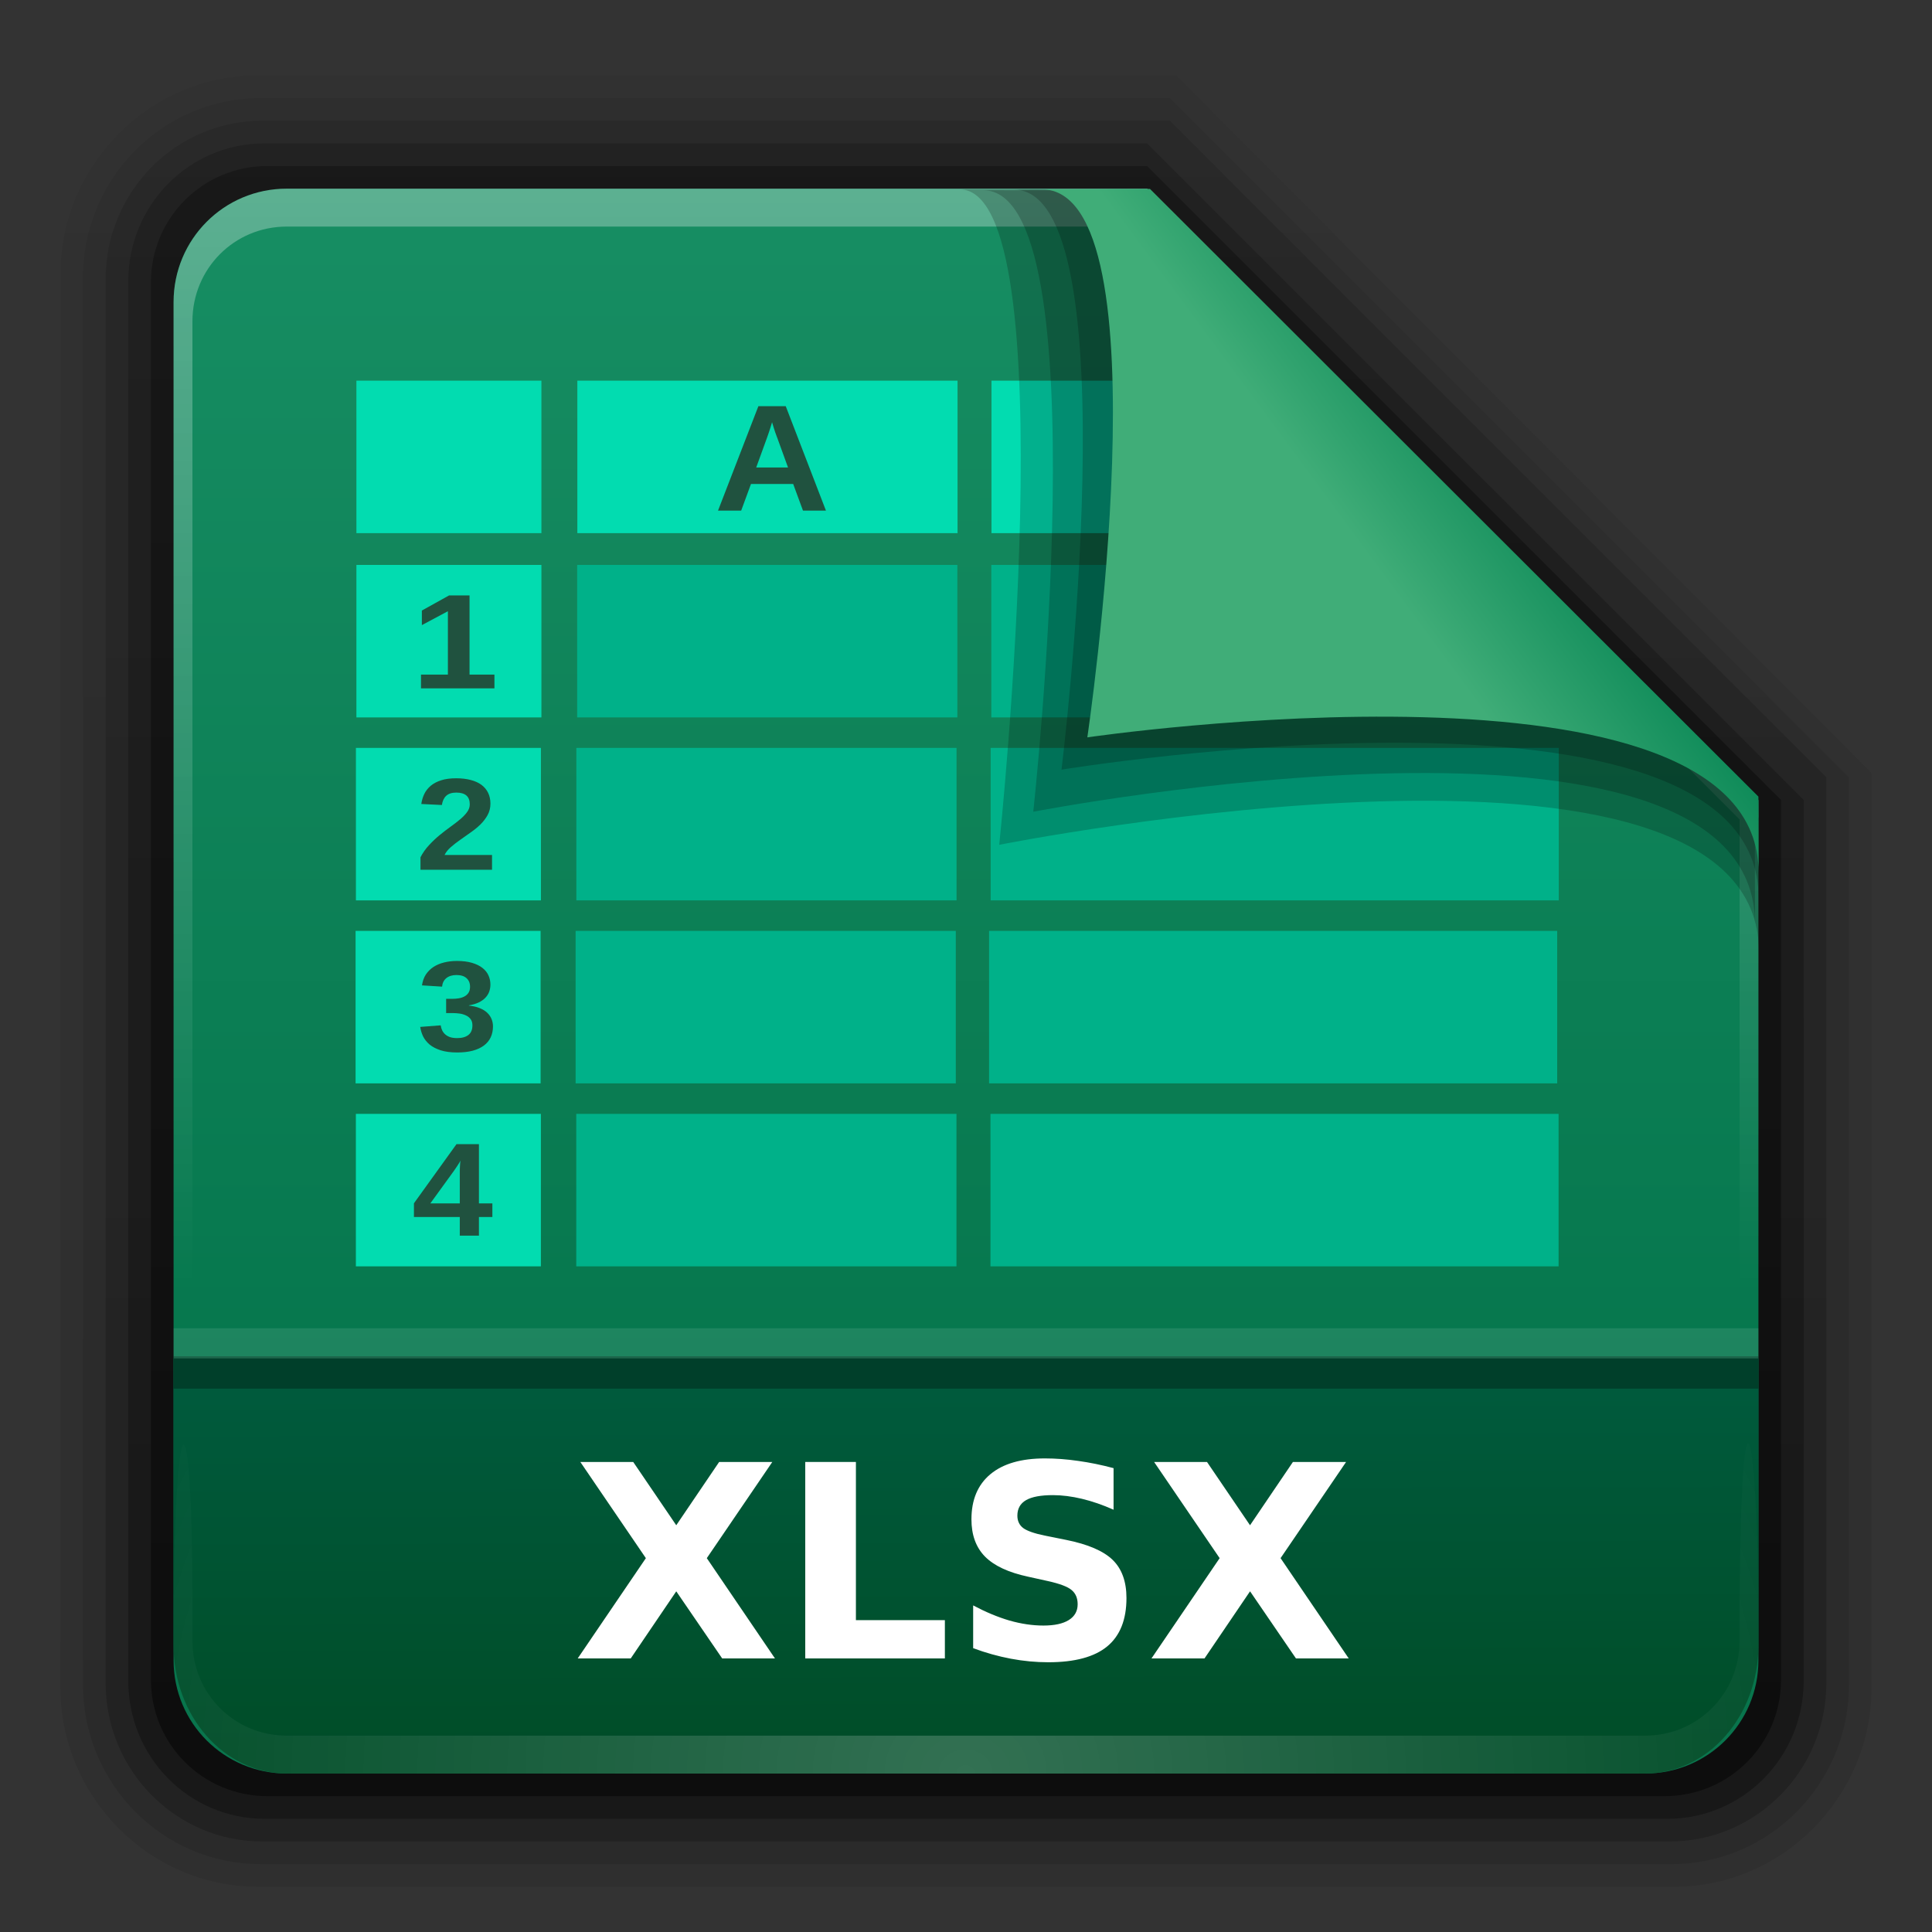 <?xml version="1.0" encoding="UTF-8" standalone="no"?>
<svg
   xmlns:dc="http://purl.org/dc/elements/1.1/"
   xmlns:cc="http://creativecommons.org/ns#"
   xmlns:rdf="http://www.w3.org/1999/02/22-rdf-syntax-ns#"
   xmlns:svg="http://www.w3.org/2000/svg"
   xmlns="http://www.w3.org/2000/svg"
   xmlns:xlink="http://www.w3.org/1999/xlink"
   xmlns:sodipodi="http://sodipodi.sourceforge.net/DTD/sodipodi-0.dtd"
   xmlns:inkscape="http://www.inkscape.org/namespaces/inkscape"
   id="svg2408"
   height="64"
   width="64"
   version="1.0"
   sodipodi:docname="application-vnd.openxmlformats-officedocument.spreadsheetml.sheet.svg"
   inkscape:version="0.92.2 2405546, 2018-03-11">
  <rect width="100%" height="100%" fill="#333333" stroke="none"/>
  <sodipodi:namedview
     pagecolor="#ffffff"
     bordercolor="#666666"
     borderopacity="1"
     objecttolerance="10"
     gridtolerance="10"
     guidetolerance="10"
     inkscape:pageopacity="0"
     inkscape:pageshadow="2"
     inkscape:window-width="1920"
     inkscape:window-height="1011"
     id="namedview219"
     showgrid="false"
     inkscape:zoom="14.75"
     inkscape:cx="16.466676"
     inkscape:cy="19.429486"
     inkscape:window-x="0"
     inkscape:window-y="32"
     inkscape:window-maximized="1"
     inkscape:current-layer="g1562" />
  <defs
     id="defs2410">
    <linearGradient
       id="linearGradient3638">
      <stop
         offset="0"
         style="stop-color:#000000;stop-opacity:1"
         id="stop3640" />
      <stop
         offset="0.259"
         style="stop-color:#000000;stop-opacity:0.498"
         id="stop3646" />
      <stop
         offset="1"
         style="stop-color:#000000;stop-opacity:0"
         id="stop3642" />
    </linearGradient>
    <linearGradient
       id="linearGradient3619">
      <stop
         offset="0"
         style="stop-color:#ffffff;stop-opacity:1"
         id="stop3621" />
      <stop
         offset="0.296"
         style="stop-color:#ffffff;stop-opacity:0.498"
         id="stop3627" />
      <stop
         offset="1"
         style="stop-color:#ffffff;stop-opacity:0"
         id="stop3623" />
    </linearGradient>
    <linearGradient
       gradientTransform="scale(1.006,0.994)"
       gradientUnits="userSpaceOnUse"
       id="ButtonShadow"
       y2="7.017"
       x2="45.448"
       y1="92.54"
       x1="45.448">
      <stop
         offset="0"
         style="stop-color:#000000;stop-opacity:1"
         id="stop3750" />
      <stop
         offset="1"
         style="stop-color:#000000;stop-opacity:0.588"
         id="stop3752" />
    </linearGradient>
    <linearGradient
       id="linearGradient3737">
      <stop
         offset="0"
         style="stop-color:#ffffff;stop-opacity:1"
         id="stop3739" />
      <stop
         offset="1"
         style="stop-color:#ffffff;stop-opacity:0"
         id="stop3741" />
    </linearGradient>
    <filter
       style="color-interpolation-filters:sRGB"
       id="filter3174">
      <feGaussianBlur
         stdDeviation="1.71"
         id="feGaussianBlur3176" />
    </filter>
    <linearGradient
       gradientUnits="userSpaceOnUse"
       xlink:href="#linearGradient3737"
       id="linearGradient3188"
       y2="63.893"
       x2="36.357"
       y1="6"
       x1="36.357" />
    <filter
       style="color-interpolation-filters:sRGB"
       id="filter3794"
       height="1.384"
       width="1.384"
       y="-0.192"
       x="-0.192">
      <feGaussianBlur
         stdDeviation="5.28"
         id="feGaussianBlur3796" />
    </filter>
    <linearGradient
       gradientUnits="userSpaceOnUse"
       xlink:href="#linearGradient3737"
       id="linearGradient3613"
       y2="138.661"
       x2="48"
       y1="20.221"
       x1="48" />
    <radialGradient
       gradientTransform="matrix(1.157,0,0,0.996,-7.551,0.197)"
       gradientUnits="userSpaceOnUse"
       xlink:href="#linearGradient3737"
       id="radialGradient3619"
       fy="90.172"
       fx="48"
       r="42"
       cy="90.172"
       cx="48" />
    <clipPath
       id="clipPath3613">
      <rect
         style="fill:#ffffff;fill-opacity:1;fill-rule:nonzero;stroke:none"
         id="rect3615"
         y="6"
         x="6"
         ry="6"
         rx="6"
         height="84"
         width="84" />
    </clipPath>
    <linearGradient
       gradientUnits="userSpaceOnUse"
       xlink:href="#linearGradient3619"
       id="linearGradient3625"
       y2="104"
       x2="40"
       y1="56.209"
       x1="40" />
    <linearGradient
       gradientTransform="translate(0,8)"
       gradientUnits="userSpaceOnUse"
       xlink:href="#linearGradient3638"
       id="linearGradient3644"
       y2="44.091"
       x2="16"
       y1="48"
       x1="16" />
    <linearGradient
       id="linearGradient1428">
      <stop
         offset="0"
         style="stop-color:#3465a4;stop-opacity:1"
         id="stop1430" />
      <stop
         offset="1"
         style="stop-color:#729fcf;stop-opacity:1"
         id="stop1432" />
    </linearGradient>
    <linearGradient
       gradientUnits="userSpaceOnUse"
       xlink:href="#linearGradient1428"
       id="linearGradient3733"
       y2="5.988"
       x2="48"
       y1="56.252"
       x1="48" />
    <filter
       style="color-interpolation-filters:sRGB"
       id="filter3743">
      <feGaussianBlur
         id="feGaussianBlur3745"
         stdDeviation="0.8" />
    </filter>
    <clipPath
       id="clipPath3739">
      <path
         style="display:inline;fill:#ffffff;fill-opacity:1;fill-rule:evenodd;stroke:none"
         id="path3741"
         d="m 33,1 c -0.277,0 -0.542,0.055 -0.781,0.156 -0.372,0.263 -0.714,0.582 -1,0.938 C 31.081,2.365 31,2.674 31,3 v 4.969 c 0.89,1.293 2.374,2.156 4.062,2.156 C 37.789,10.125 40,7.914 40,5.188 40,3.417 39.056,1.871 37.656,1 Z m 7.531,0 0.562,0.844 0.469,-0.25 L 42,1.5 h 1.125 l 0.25,0.594 -0.75,0.812 -0.406,0.25 -0.531,0.156 0.25,1.094 0.5,-0.062 0.469,0.062 1.031,0.438 V 5.5 L 42.906,5.969 42.438,6 l -0.5,-0.031 -0.25,1.125 L 42.219,7.25 42.625,7.469 43.375,8.281 43.125,8.875 42,8.906 41.562,8.781 41.094,8.5 l -0.625,0.969 0.375,0.312 0.312,0.406 0.438,1.031 L 41.125,11.688 40.094,11.25 39.688,11 39.375,10.562 l -0.969,0.656 0.25,0.438 0.156,0.5 -0.031,1.062 L 38.156,13.5 37.375,12.719 37.094,12.312 37,11.781 l -1.125,0.25 0.031,0.5 -0.062,0.5 -0.438,1 H 34.75 l -0.469,-1 -0.031,-0.5 0.031,-0.5 -1.125,-0.25 L 33.062,12.312 32.781,12.719 32,13.5 l -0.594,-0.281 -0.062,-1.062 0.156,-0.5 0.25,-0.438 -0.75,-0.5 V 19 c 0,1.108 0.892,2 2,2 h 6.844 L 40.125,20.75 40.594,20.5 40.125,19.344 l -0.531,0.188 -0.5,0.031 -1.156,-0.25 -0.156,-0.688 0.969,-0.688 0.5,-0.156 0.531,-0.062 V 16.5 L 39.25,16.469 l -0.5,-0.188 -1,-0.656 0.156,-0.688 1.156,-0.25 h 0.5 l 0.531,0.188 0.469,-1.156 -0.5,-0.25 -0.406,-0.312 -0.625,-1 0.375,-0.594 1.156,0.188 0.5,0.25 0.406,0.344 0.844,-0.875 -0.344,-0.406 -0.219,-0.469 -0.219,-1.188 0.562,-0.375 1,0.625 0.344,0.375 0.281,0.5 1.125,-0.469 L 44.656,9.531 44.625,9 l 0.25,-1.156 0.688,-0.125 0.688,0.969 0.156,0.469 0.062,0.562 1.219,-0.031 0.031,-0.531 0.188,-0.5 L 48.562,7.688 49.25,7.812 49.531,8.969 49.5,9.5 49.312,10 50.469,10.469 50.719,10 51,9.656 V 3 C 51,1.892 50.108,1 49,1 Z m -5.5,0.312 c 2.122,0 3.844,1.722 3.844,3.844 C 38.875,7.278 37.153,9 35.031,9 32.91,9 31.188,7.278 31.188,5.156 c 0,-2.122 1.722,-3.844 3.844,-3.844 z m 0,1.719 c -1.242,0 -2.25,0.952 -2.25,2.125 0,1.173 1.008,2.125 2.25,2.125 1.242,0 2.25,-0.952 2.25,-2.125 0,-1.173 -1.008,-2.125 -2.25,-2.125 z m 12.094,8.375 c -1.276,0 -2.46,0.442 -3.406,1.156 l 1.812,1.938 c 0.461,-0.287 1.011,-0.438 1.594,-0.438 0.294,0 0.575,0.046 0.844,0.125 l 1.219,-2.375 C 48.547,11.56 47.855,11.406 47.125,11.406 Z m 3.094,0.938 L 49,14.719 c 0.686,0.544 1.114,1.372 1.125,2.312 L 51,17.188 v -4.219 c -0.242,-0.228 -0.502,-0.442 -0.781,-0.625 z m -7.344,1 c -0.873,0.994 -1.406,2.293 -1.406,3.719 0,0.637 0.118,1.241 0.312,1.812 L 44.188,17.781 C 44.132,17.553 44.125,17.307 44.125,17.062 c 0,-0.663 0.199,-1.284 0.562,-1.781 z m 4.25,2.75 c -0.535,0 -0.969,0.434 -0.969,0.969 0,0.535 0.434,0.969 0.969,0.969 0.535,0 0.969,-0.434 0.969,-0.969 0,-0.535 -0.434,-0.969 -0.969,-0.969 z m 2.812,2.062 c -0.322,0.824 -1.002,1.465 -1.844,1.75 L 48.25,21 H 49 c 1.108,0 2,-0.892 2,-2 v -0.656 z m -5.25,0.656 -2.438,1.125 c 0.23,0.39 0.498,0.74 0.812,1.062 h 4 l -0.125,-0.938 c -0.934,-0.054 -1.735,-0.535 -2.25,-1.25 z" />
    </clipPath>
    <filter
       style="color-interpolation-filters:sRGB"
       id="filter3194-1"
       height="1.36"
       width="1.36"
       y="-0.18"
       x="-0.18">
      <feGaussianBlur
         id="feGaussianBlur3196-4"
         stdDeviation="1.2" />
    </filter>
    <clipPath
       id="clipPath2849-2">
      <rect
         style="display:inline;fill:#ffffff;fill-opacity:1;fill-rule:evenodd;stroke:none"
         id="rect2851-4"
         y="1"
         x="1"
         ry="2"
         rx="2"
         height="20"
         width="20" />
    </clipPath>
    <clipPath
       id="clipPath6183">
      <rect
         style="display:inline;fill:#ffffff;fill-opacity:1;fill-rule:evenodd;stroke:none"
         id="rect6185"
         y="1"
         x="1"
         ry="2"
         rx="2"
         height="20"
         width="20" />
    </clipPath>
    <linearGradient
       gradientUnits="userSpaceOnUse"
       id="ButtonColor-6"
       y2="0.999"
       x2="10.32"
       y1="21"
       x1="10.32">
      <stop
         offset="0"
         style="stop-color:#afafaf;stop-opacity:1"
         id="stop3189-2" />
      <stop
         offset="1"
         style="stop-color:#d8d8d8;stop-opacity:1"
         id="stop3191-6" />
    </linearGradient>
    <linearGradient
       id="linearGradient3327-8">
      <stop
         offset="0"
         style="stop-color:#000000;stop-opacity:1"
         id="stop3330-7" />
      <stop
         offset="1"
         style="stop-color:#000000;stop-opacity:0"
         id="stop3333-0" />
    </linearGradient>
    <linearGradient
       gradientTransform="matrix(1.017,0,0,1.017,-1.103,-1.103)"
       gradientUnits="userSpaceOnUse"
       id="linearGradient3764"
       y2="5.425"
       x2="58.65"
       y1="122"
       x1="58.65">
      <stop
         offset="0"
         style="stop-color:#969696;stop-opacity:1"
         id="stop3766" />
      <stop
         offset="1"
         style="stop-color:#cacaca;stop-opacity:1"
         id="stop3768" />
    </linearGradient>
    <linearGradient
       gradientUnits="userSpaceOnUse"
       xlink:href="#linearGradient3327-8"
       id="linearGradient4286"
       y2="-9.817"
       x2="11.375"
       y1="22"
       x1="11.375" />
    <linearGradient
       gradientTransform="translate(11.119,-6.258)"
       gradientUnits="userSpaceOnUse"
       xlink:href="#ButtonColor-6"
       id="linearGradient4288"
       y2="7.254"
       x2="-3.061"
       y1="27.258"
       x1="-3.061" />
    <linearGradient
       gradientUnits="userSpaceOnUse"
       xlink:href="#linearGradient3764"
       id="linearGradient4290"
       y2="0.9"
       x2="5"
       y1="21"
       x1="5" />
    <linearGradient
       gradientUnits="userSpaceOnUse"
       xlink:href="#linearGradient3327-8"
       id="linearGradient4320"
       y2="-9.817"
       x2="11.375"
       y1="22"
       x1="11.375" />
    <linearGradient
       gradientTransform="translate(11.119,-6.258)"
       gradientUnits="userSpaceOnUse"
       xlink:href="#ButtonColor-6"
       id="linearGradient4322"
       y2="7.254"
       x2="-3.061"
       y1="27.258"
       x1="-3.061" />
    <linearGradient
       gradientUnits="userSpaceOnUse"
       xlink:href="#linearGradient3764"
       id="linearGradient4324"
       y2="0.9"
       x2="5"
       y1="21"
       x1="5" />
    <linearGradient
       gradientUnits="userSpaceOnUse"
       xlink:href="#linearGradient3327-8"
       id="linearGradient4354"
       y2="-9.817"
       x2="11.375"
       y1="22"
       x1="11.375" />
    <linearGradient
       gradientTransform="translate(11.119,-6.258)"
       gradientUnits="userSpaceOnUse"
       xlink:href="#ButtonColor-6"
       id="linearGradient4356"
       y2="7.254"
       x2="-3.061"
       y1="27.258"
       x1="-3.061" />
    <linearGradient
       gradientUnits="userSpaceOnUse"
       xlink:href="#linearGradient3764"
       id="linearGradient4358"
       y2="0.9"
       x2="5"
       y1="21"
       x1="5" />
    <linearGradient
       gradientTransform="matrix(1.006,0,0,0.994,100,0)"
       gradientUnits="userSpaceOnUse"
       id="ButtonShadow-0"
       y2="7.017"
       x2="45.448"
       y1="92.54"
       x1="45.448">
      <stop
         offset="0"
         style="stop-color:#000000;stop-opacity:1"
         id="stop3750-8" />
      <stop
         offset="1"
         style="stop-color:#000000;stop-opacity:0.588"
         id="stop3752-5-4" />
    </linearGradient>
    <linearGradient
       gradientTransform="matrix(0.881,0,0,0.881,102.247,-91.379)"
       gradientUnits="userSpaceOnUse"
       xlink:href="#ButtonShadow-0"
       id="linearGradient3780"
       y2="90.239"
       x2="32.251"
       y1="6.132"
       x1="32.251" />
    <linearGradient
       gradientTransform="matrix(1.024,0,0,1.012,-1.143,-98.071)"
       gradientUnits="userSpaceOnUse"
       xlink:href="#ButtonShadow-0"
       id="linearGradient3772"
       y2="90.239"
       x2="32.251"
       y1="6.132"
       x1="32.251" />
    <linearGradient
       gradientTransform="matrix(1.024,0,0,1.012,-1.143,-98.071)"
       gradientUnits="userSpaceOnUse"
       xlink:href="#ButtonShadow-0"
       id="linearGradient3725"
       y2="90.239"
       x2="32.251"
       y1="6.132"
       x1="32.251" />
    <linearGradient
       gradientTransform="matrix(0.857,0,0,0.857,103.39,-90.236)"
       gradientUnits="userSpaceOnUse"
       xlink:href="#ButtonShadow-0"
       id="linearGradient3721-0"
       y2="90.239"
       x2="32.251"
       y1="6.132"
       x1="32.251" />
    <linearGradient
       gradientTransform="matrix(1.024,0,0,1.012,-1.143,-98.071)"
       gradientUnits="userSpaceOnUse"
       xlink:href="#ButtonShadow-0"
       id="linearGradient3059"
       y2="90.239"
       x2="32.251"
       y1="6.132"
       x1="32.251" />
    <linearGradient
       xlink:href="#linearGradient3327-8"
       id="linearGradient5869"
       gradientUnits="userSpaceOnUse"
       gradientTransform="matrix(2.168,0,0,2.246,141.948,-68.59)"
       x1="-51.786"
       y1="53.514"
       x2="-51.786"
       y2="3.634" />
    <linearGradient
       xlink:href="#linearGradient9235"
       id="linearGradient5873"
       gradientUnits="userSpaceOnUse"
       gradientTransform="matrix(2.666,0,0,2.647,-143.333,-66.05)"
       x1="97.539"
       y1="8.81"
       x2="97.539"
       y2="44.261" />
    <linearGradient
       id="linearGradient9235">
      <stop
         id="stop9237"
         style="stop-color:#ffffff;stop-opacity:1"
         offset="0" />
      <stop
         id="stop9239"
         style="stop-color:#ffffff;stop-opacity:0.235"
         offset="0.109" />
      <stop
         id="stop9241"
         style="stop-color:#ffffff;stop-opacity:0.157"
         offset="0.979" />
      <stop
         id="stop9243"
         style="stop-color:#ffffff;stop-opacity:0.392"
         offset="1" />
    </linearGradient>
    <linearGradient
       xlink:href="#linearGradient5048-585"
       id="linearGradient5875"
       gradientUnits="userSpaceOnUse"
       gradientTransform="matrix(0.213,0,0,0.066,-13.148,75.519)"
       x1="302.857"
       y1="366.648"
       x2="302.857"
       y2="609.505" />
    <linearGradient
       id="linearGradient5048-585">
      <stop
         id="stop2667"
         style="stop-color:#000000;stop-opacity:0"
         offset="0" />
      <stop
         id="stop2669"
         style="stop-color:#000000;stop-opacity:1"
         offset="0.5" />
      <stop
         id="stop2671"
         style="stop-color:#000000;stop-opacity:0"
         offset="1" />
    </linearGradient>
    <radialGradient
       xlink:href="#linearGradient3327-8"
       id="radialGradient5877"
       gradientUnits="userSpaceOnUse"
       gradientTransform="matrix(0.083,0,0,0.066,65.629,75.519)"
       cx="605.714"
       cy="486.648"
       fx="605.714"
       fy="486.648"
       r="117.143" />
    <radialGradient
       xlink:href="#linearGradient3327-8"
       id="radialGradient5879"
       gradientUnits="userSpaceOnUse"
       gradientTransform="matrix(-0.083,0,0,0.066,62.348,75.519)"
       cx="605.714"
       cy="486.648"
       fx="605.714"
       fy="486.648"
       r="117.143" />
    <linearGradient
       xlink:href="#linearGradient4632-0-6-4"
       id="linearGradient5883"
       gradientUnits="userSpaceOnUse"
       gradientTransform="matrix(1,0,0,1.027,147,-70.187)"
       x1="-91"
       y1="44"
       x2="-91"
       y2="119.06" />
    <linearGradient
       id="linearGradient4632-0-6-4">
      <stop
         style="stop-color:#55a7f3;stop-opacity:1;"
         offset="0"
         id="stop4634-4-4-7" />
      <stop
         style="stop-color:#1374cf;stop-opacity:1;"
         offset="1"
         id="stop4636-3-1-5" />
    </linearGradient>
    <linearGradient
       xlink:href="#linearGradient6129-963-697-142-998-580-273"
       id="linearGradient5887"
       gradientUnits="userSpaceOnUse"
       gradientTransform="matrix(3.037,0,0,2.691,-8.883,-65.365)"
       x1="22.935"
       y1="49.629"
       x2="22.935"
       y2="36.599" />
    <linearGradient
       id="linearGradient6129-963-697-142-998-580-273">
      <stop
         id="stop2661"
         style="stop-color:#0a0a0a;stop-opacity:0.498"
         offset="0" />
      <stop
         id="stop2663"
         style="stop-color:#0a0a0a;stop-opacity:0"
         offset="1" />
    </linearGradient>
    <linearGradient
       xlink:href="#linearGradient8272"
       id="linearGradient5891"
       gradientUnits="userSpaceOnUse"
       gradientTransform="matrix(2.666,0,0,2.717,-143.333,-69.199)"
       x1="97.539"
       y1="16.962"
       x2="97.539"
       y2="44.261" />
    <linearGradient
       id="linearGradient8272">
      <stop
         offset="0"
         style="stop-color:#ffffff;stop-opacity:1"
         id="stop8274" />
      <stop
         offset="0.022"
         style="stop-color:#ffffff;stop-opacity:0.235"
         id="stop8276" />
      <stop
         offset="0.979"
         style="stop-color:#ffffff;stop-opacity:0.157"
         id="stop8278" />
      <stop
         offset="1"
         style="stop-color:#ffffff;stop-opacity:0.392"
         id="stop8280" />
    </linearGradient>
    <linearGradient
       y2="609.505"
       x2="302.857"
       y1="366.648"
       x1="302.857"
       gradientTransform="matrix(0.213,0,0,0.066,-13.148,75.519)"
       gradientUnits="userSpaceOnUse"
       id="linearGradient5875-2"
       xlink:href="#linearGradient5048-585" />
    <radialGradient
       r="117.143"
       fy="486.648"
       fx="605.714"
       cy="486.648"
       cx="605.714"
       gradientTransform="matrix(0.083,0,0,0.066,65.629,75.519)"
       gradientUnits="userSpaceOnUse"
       id="radialGradient5877-3"
       xlink:href="#linearGradient3327-8" />
    <radialGradient
       r="117.143"
       fy="486.648"
       fx="605.714"
       cy="486.648"
       cx="605.714"
       gradientTransform="matrix(-0.083,0,0,0.066,62.348,75.519)"
       gradientUnits="userSpaceOnUse"
       id="radialGradient5879-6"
       xlink:href="#linearGradient3327-8" />
    <linearGradient
       xlink:href="#linearGradient5048-585"
       id="linearGradient5875-6"
       gradientUnits="userSpaceOnUse"
       gradientTransform="matrix(0.213,0,0,0.066,-13.148,75.519)"
       x1="302.857"
       y1="366.648"
       x2="302.857"
       y2="609.505" />
    <radialGradient
       xlink:href="#linearGradient3327-8"
       id="radialGradient5877-0"
       gradientUnits="userSpaceOnUse"
       gradientTransform="matrix(0.083,0,0,0.066,65.629,75.519)"
       cx="605.714"
       cy="486.648"
       fx="605.714"
       fy="486.648"
       r="117.143" />
    <radialGradient
       xlink:href="#linearGradient3327-8"
       id="radialGradient5879-4"
       gradientUnits="userSpaceOnUse"
       gradientTransform="matrix(-0.083,0,0,0.066,62.348,75.519)"
       cx="605.714"
       cy="486.648"
       fx="605.714"
       fy="486.648"
       r="117.143" />
    <linearGradient
       xlink:href="#linearGradient3327-8"
       id="linearGradient6758"
       gradientUnits="userSpaceOnUse"
       gradientTransform="matrix(2.168,0,0,2.246,141.949,-68.559)"
       x1="-51.786"
       y1="53.514"
       x2="-51.786"
       y2="3.634" />
    <linearGradient
       xlink:href="#linearGradient9235"
       id="linearGradient6755"
       gradientUnits="userSpaceOnUse"
       gradientTransform="matrix(2.666,0,0,2.647,-143.333,-66.018)"
       x1="97.539"
       y1="8.81"
       x2="97.539"
       y2="44.261" />
    <linearGradient
       xlink:href="#linearGradient5048-585"
       id="linearGradient22546"
       gradientUnits="userSpaceOnUse"
       gradientTransform="matrix(0.213,0,0,0.066,-13.148,75.519)"
       x1="302.857"
       y1="366.648"
       x2="302.857"
       y2="609.505" />
    <radialGradient
       xlink:href="#linearGradient3327-8"
       id="radialGradient22548"
       gradientUnits="userSpaceOnUse"
       gradientTransform="matrix(0.083,0,0,0.066,65.629,75.519)"
       cx="605.714"
       cy="486.648"
       fx="605.714"
       fy="486.648"
       r="117.143" />
    <radialGradient
       xlink:href="#linearGradient3327-8"
       id="radialGradient22550"
       gradientUnits="userSpaceOnUse"
       gradientTransform="matrix(-0.083,0,0,0.066,62.348,75.519)"
       cx="605.714"
       cy="486.648"
       fx="605.714"
       fy="486.648"
       r="117.143" />
    <linearGradient
       y2="119.06"
       x2="-91"
       y1="44"
       x1="-91"
       gradientTransform="matrix(1,0,0,0.813,147,-44.693)"
       gradientUnits="userSpaceOnUse"
       id="linearGradient6563"
       xlink:href="#linearGradient4632-0-6-4-6" />
    <linearGradient
       id="linearGradient4632-0-6-4-6">
      <stop
         style="stop-color:#5aa9f2;stop-opacity:1;"
         offset="0"
         id="stop4634-4-4-7-1" />
      <stop
         style="stop-color:#1374cf;stop-opacity:1;"
         offset="1"
         id="stop4636-3-1-5-7" />
    </linearGradient>
    <linearGradient
       y2="36.599"
       x2="22.935"
       y1="49.629"
       x1="22.935"
       gradientTransform="matrix(3.037,0,0,2.139,-8.883,-41.085)"
       gradientUnits="userSpaceOnUse"
       id="linearGradient6618"
       xlink:href="#linearGradient6129-963-697-142-998-580-273" />
    <linearGradient
       xlink:href="#linearGradient8272"
       id="linearGradient5329-6"
       gradientUnits="userSpaceOnUse"
       gradientTransform="matrix(2.666,0,0,2.137,-143.311,-43.45)"
       x1="97.539"
       y1="16.962"
       x2="97.539"
       y2="44.261" />
    <radialGradient
       xlink:href="#linearGradient3327-8"
       id="radialGradient5877-38"
       gradientUnits="userSpaceOnUse"
       gradientTransform="matrix(0.083,0,0,0.066,65.629,75.519)"
       cx="605.714"
       cy="486.648"
       fx="605.714"
       fy="486.648"
       r="117.143" />
    <radialGradient
       xlink:href="#linearGradient3327-8"
       id="radialGradient5879-8"
       gradientUnits="userSpaceOnUse"
       gradientTransform="matrix(-0.083,0,0,0.066,62.348,75.519)"
       cx="605.714"
       cy="486.648"
       fx="605.714"
       fy="486.648"
       r="117.143" />
    <linearGradient
       y2="609.505"
       x2="302.857"
       y1="366.648"
       x1="302.857"
       gradientTransform="matrix(0.213,0,0,0.066,-13.148,75.519)"
       gradientUnits="userSpaceOnUse"
       id="linearGradient5875-3"
       xlink:href="#linearGradient5048-585" />
    <radialGradient
       r="117.143"
       fy="486.648"
       fx="605.714"
       cy="486.648"
       cx="605.714"
       gradientTransform="matrix(0.083,0,0,0.066,65.629,75.519)"
       gradientUnits="userSpaceOnUse"
       id="radialGradient5877-2"
       xlink:href="#linearGradient3327-8" />
    <radialGradient
       r="117.143"
       fy="486.648"
       fx="605.714"
       cy="486.648"
       cx="605.714"
       gradientTransform="matrix(-0.083,0,0,0.066,62.348,75.519)"
       gradientUnits="userSpaceOnUse"
       id="radialGradient5879-1"
       xlink:href="#linearGradient3327-8" />
    <linearGradient
       y2="609.505"
       x2="302.857"
       y1="366.648"
       x1="302.857"
       gradientTransform="matrix(0.213,0,0,0.066,-13.148,75.519)"
       gradientUnits="userSpaceOnUse"
       id="linearGradient5875-7"
       xlink:href="#linearGradient5048-585" />
    <radialGradient
       r="117.143"
       fy="486.648"
       fx="605.714"
       cy="486.648"
       cx="605.714"
       gradientTransform="matrix(0.083,0,0,0.066,65.629,75.519)"
       gradientUnits="userSpaceOnUse"
       id="radialGradient5877-6"
       xlink:href="#linearGradient3327-8" />
    <radialGradient
       r="117.143"
       fy="486.648"
       fx="605.714"
       cy="486.648"
       cx="605.714"
       gradientTransform="matrix(-0.083,0,0,0.066,62.348,75.519)"
       gradientUnits="userSpaceOnUse"
       id="radialGradient5879-2"
       xlink:href="#linearGradient3327-8" />
    <linearGradient
       xlink:href="#linearGradient5048-585"
       id="linearGradient5875-39"
       gradientUnits="userSpaceOnUse"
       gradientTransform="matrix(0.213,0,0,0.066,-13.148,75.519)"
       x1="302.857"
       y1="366.648"
       x2="302.857"
       y2="609.505" />
    <radialGradient
       xlink:href="#linearGradient3327-8"
       id="radialGradient5877-9"
       gradientUnits="userSpaceOnUse"
       gradientTransform="matrix(0.083,0,0,0.066,65.629,75.519)"
       cx="605.714"
       cy="486.648"
       fx="605.714"
       fy="486.648"
       r="117.143" />
    <radialGradient
       xlink:href="#linearGradient3327-8"
       id="radialGradient5879-3"
       gradientUnits="userSpaceOnUse"
       gradientTransform="matrix(-0.083,0,0,0.066,62.348,75.519)"
       cx="605.714"
       cy="486.648"
       fx="605.714"
       fy="486.648"
       r="117.143" />
    <linearGradient
       y2="609.505"
       x2="302.857"
       y1="366.648"
       x1="302.857"
       gradientTransform="matrix(0.213,0,0,0.066,-13.148,75.519)"
       gradientUnits="userSpaceOnUse"
       id="linearGradient5875-67"
       xlink:href="#linearGradient5048-585" />
    <radialGradient
       r="117.143"
       fy="486.648"
       fx="605.714"
       cy="486.648"
       cx="605.714"
       gradientTransform="matrix(0.083,0,0,0.066,65.629,75.519)"
       gradientUnits="userSpaceOnUse"
       id="radialGradient5877-8"
       xlink:href="#linearGradient3327-8" />
    <radialGradient
       r="117.143"
       fy="486.648"
       fx="605.714"
       cy="486.648"
       cx="605.714"
       gradientTransform="matrix(-0.083,0,0,0.066,62.348,75.519)"
       gradientUnits="userSpaceOnUse"
       id="radialGradient5879-7"
       xlink:href="#linearGradient3327-8" />
    <linearGradient
       y2="609.505"
       x2="302.857"
       y1="366.648"
       x1="302.857"
       gradientTransform="matrix(0.213,0,0,0.066,-13.148,75.519)"
       gradientUnits="userSpaceOnUse"
       id="linearGradient5875-21"
       xlink:href="#linearGradient5048-585" />
    <radialGradient
       r="117.143"
       fy="486.648"
       fx="605.714"
       cy="486.648"
       cx="605.714"
       gradientTransform="matrix(0.083,0,0,0.066,65.629,75.519)"
       gradientUnits="userSpaceOnUse"
       id="radialGradient5877-1"
       xlink:href="#linearGradient3327-8" />
    <radialGradient
       r="117.143"
       fy="486.648"
       fx="605.714"
       cy="486.648"
       cx="605.714"
       gradientTransform="matrix(-0.083,0,0,0.066,62.348,75.519)"
       gradientUnits="userSpaceOnUse"
       id="radialGradient5879-49"
       xlink:href="#linearGradient3327-8" />
    <radialGradient
       cx="48"
       cy="90.172"
       r="42"
       fx="48"
       fy="90.172"
       id="radialGradient2903"
       xlink:href="#linearGradient3737"
       gradientUnits="userSpaceOnUse"
       gradientTransform="matrix(1.157,0,0,0.996,-7.551,0.197)" />
    <linearGradient
       x1="8"
       y1="16"
       x2="8"
       y2="48"
       id="linearGradient5613"
       xlink:href="#linearGradient3737"
       gradientUnits="userSpaceOnUse" />
    <clipPath
       id="clipPath3870">
      <path
         d="m 24,6 v 84 h 60 c 3.324,0 6,-2.676 6,-6 V 12 C 90,8.676 87.324,6 84,6 Z"
         id="path3872"
         style="fill:#ff00ff;fill-opacity:1;fill-rule:nonzero;stroke:none" />
    </clipPath>
    <filter
       style="color-interpolation-filters:sRGB"
       x="-0.192"
       y="-0.192"
       width="1.384"
       height="1.384"
       id="filter3794-7">
      <feGaussianBlur
         id="feGaussianBlur3796-5"
         stdDeviation="5.28" />
    </filter>
    <clipPath
       id="clipPath3876">
      <path
         d="M 12,6 C 8.676,6 6,8.676 6,12 v 72 c 0,3.324 2.676,6 6,6 H 24 V 6 Z"
         id="path3878"
         style="fill:#ff0000;fill-opacity:1;fill-rule:nonzero;stroke:none" />
    </clipPath>
    <filter
       style="color-interpolation-filters:sRGB"
       x="-0.192"
       y="-0.192"
       width="1.384"
       height="1.384"
       id="filter1474">
      <feGaussianBlur
         id="feGaussianBlur1472"
         stdDeviation="5.28" />
    </filter>
    <linearGradient
       x1="48"
       y1="90"
       x2="48"
       y2="5.988"
       id="linearGradient3706"
       xlink:href="#linearGradient3700"
       gradientUnits="userSpaceOnUse"
       gradientTransform="translate(8)" />
    <linearGradient
       id="linearGradient3700">
      <stop
         id="stop3702"
         style="stop-color:#e6e6e6;stop-opacity:1"
         offset="0" />
      <stop
         id="stop3704"
         style="stop-color:#f5f5f5;stop-opacity:1"
         offset="1" />
    </linearGradient>
    <linearGradient
       x1="7.371"
       y1="51.47"
       x2="23.766"
       y2="51.433"
       id="linearGradient3748"
       xlink:href="#linearGradient3742"
       gradientUnits="userSpaceOnUse"
       gradientTransform="matrix(0,-0.944,0.833,0,4,60.667)" />
    <linearGradient
       id="linearGradient3742">
      <stop
         id="stop3744"
         style="stop-color:#004d28;stop-opacity:1"
         offset="0" />
      <stop
         id="stop3746"
         style="stop-color:#005a3c;stop-opacity:1"
         offset="1" />
    </linearGradient>
    <linearGradient
       xlink:href="#ButtonShadow-0"
       id="linearGradient1974"
       gradientUnits="userSpaceOnUse"
       gradientTransform="matrix(0.89,0,0,-0.889,101.829,91.764)"
       x1="32.251"
       y1="6.132"
       x2="32.251"
       y2="90.239" />
    <linearGradient
       xlink:href="#ButtonShadow-0"
       id="linearGradient1976"
       gradientUnits="userSpaceOnUse"
       gradientTransform="matrix(0.887,0,0,-0.886,101.972,91.632)"
       x1="32.251"
       y1="6.132"
       x2="32.251"
       y2="90.239" />
    <linearGradient
       xlink:href="#ButtonShadow-0"
       id="linearGradient1978"
       gradientUnits="userSpaceOnUse"
       gradientTransform="matrix(0.884,0,0,-0.884,102.091,91.523)"
       x1="32.251"
       y1="6.132"
       x2="32.251"
       y2="90.239" />
    <linearGradient
       xlink:href="#linearGradient3737"
       id="linearGradient1980"
       gradientUnits="userSpaceOnUse"
       x1="48"
       y1="20.221"
       x2="48"
       y2="138.661" />
    <linearGradient
       xlink:href="#linearGradient3737"
       id="linearGradient1982"
       gradientUnits="userSpaceOnUse"
       x1="36.357"
       y1="6"
       x2="36.357"
       y2="63.893" />
    <linearGradient
       x1="48"
       y1="90"
       x2="48"
       y2="5.988"
       id="linearGradient3617"
       xlink:href="#ButtonColor-7"
       gradientUnits="userSpaceOnUse"
       gradientTransform="matrix(0.833,0,0,0.833,38.043,-118.812)" />
    <linearGradient
       x1="10.32"
       y1="21"
       x2="10.32"
       y2="0.999"
       id="ButtonColor-7"
       gradientUnits="userSpaceOnUse">
      <stop
         id="stop3189"
         style="stop-color:#006f46;stop-opacity:1"
         offset="0" />
      <stop
         id="stop3191"
         style="stop-color:#178e63;stop-opacity:1"
         offset="1" />
    </linearGradient>
    <radialGradient
       cx="48"
       cy="90.172"
       r="42"
       fx="48"
       fy="90.172"
       id="radialGradient3619-6"
       xlink:href="#linearGradient3737"
       gradientUnits="userSpaceOnUse"
       gradientTransform="matrix(0.964,0,0,0.833,-2.293,-20.143)" />
    <linearGradient
       xlink:href="#linearGradient3737"
       id="linearGradient2015"
       gradientUnits="userSpaceOnUse"
       x1="36.357"
       y1="6"
       x2="36.357"
       y2="63.893"
       gradientTransform="matrix(0.833,0,0,0.837,38.043,-118.833)" />
    <linearGradient
       x1="32.892"
       y1="8.059"
       gradientTransform="matrix(2.284,0,0,2.325,-14.855,-19.5)"
       x2="36.358"
       gradientUnits="userSpaceOnUse"
       y2="5.457"
       id="linearGradient3225">
      <stop
         offset="0"
         style="stop-color:#40ad78;stop-opacity:1"
         id="stop8591" />
      <stop
         offset="1"
         style="stop-color:#008150;stop-opacity:1"
         id="stop8593" />
    </linearGradient>
    <linearGradient
       x1="32.892"
       y1="8.059"
       gradientTransform="matrix(1.852,0,0,1.889,0.669,5.57)"
       x2="36.358"
       gradientUnits="userSpaceOnUse"
       y2="5.457"
       id="linearGradient3225-3">
      <stop
         offset="0"
         style="stop-color:#fefefe"
         id="stop8591-6" />
      <stop
         offset="1"
         style="stop-color:#cbcbcb"
         id="stop8593-7" />
    </linearGradient>
  </defs>
  <g
     transform="translate(0,-32)"
     style="display:none"
     id="layer2">
    <rect
       style="opacity:0.9;fill:url(#ButtonShadow);fill-opacity:1;fill-rule:nonzero;stroke:none;filter:url(#filter3174)"
       id="rect3745"
       y="7"
       x="5"
       ry="6"
       rx="6"
       height="85"
       width="86" />
  </g>
  <g
     transform="translate(93.442,-37.274)"
     id="layer1-5"
     style="display:inline" />
  <g
     transform="matrix(0.75,0,0,0.75,-1,17.5)"
     id="g1562">
    <g
       style="display:inline"
       id="layer5"
       transform="translate(-100.533,-29.093)">
      <path
         style="display:inline;opacity:0.08;fill:url(#linearGradient1974);fill-opacity:1;fill-rule:nonzero;stroke:none;stroke-width:0.874"
         id="path3786"
         d="m 113.249,89.093 c -4.789,0 -8.717,-3.971 -8.717,-8.813 V 17.906 c 0,-4.842 3.928,-8.813 8.717,-8.813 h 40.566 l 30.717,30.813 v 40.375 c 0,4.842 -3.928,8.813 -8.717,8.813 z"
         inkscape:connector-curvature="0" />
      <path
         style="display:inline;opacity:0.1;fill:url(#linearGradient1976);fill-opacity:1;fill-rule:nonzero;stroke:none;stroke-width:0.871"
         id="path3778"
         d="m 113.354,88.093 c -4.306,0 -7.822,-3.555 -7.822,-7.909 V 18.003 c 0,-4.354 3.516,-7.909 7.822,-7.909 h 40.178 l 30,30 v 40.091 c 0,4.354 -3.516,7.909 -7.822,7.909 z"
         inkscape:connector-curvature="0" />
      <path
         style="display:inline;opacity:0.2;fill:url(#linearGradient1978);fill-opacity:1;fill-rule:nonzero;stroke:none;stroke-width:0.869"
         id="path3770"
         d="m 113.442,87.093 c -3.808,0 -6.909,-3.137 -6.909,-6.989 V 18.082 c 0,-3.852 3.101,-6.989 6.909,-6.989 h 40.091 l 29,29 v 40.011 c 0,3.852 -3.101,6.989 -6.909,6.989 z"
         inkscape:connector-curvature="0" />
      <path
         id="rect3723"
         d="m 113.556,-86.093 h 61.953 c 3.337,0 6.023,2.718 6.023,6.094 v 38.906 l -29,29 h -38.977 c -3.337,0 -6.023,-2.718 -6.023,-6.094 v -61.812 c 0,-3.376 2.686,-6.094 6.023,-6.094 z"
         style="display:inline;opacity:0.3;fill:url(#linearGradient3780);fill-opacity:1;fill-rule:nonzero;stroke:none;stroke-width:0.866"
         transform="scale(1,-1)"
         inkscape:connector-curvature="0" />
      <path
         id="rect3716"
         d="m 113.675,-85.093 h 61.714 c 2.849,0 5.143,2.294 5.143,5.143 v 38.857 l -28,28 h -38.857 c -2.849,0 -5.143,-2.294 -5.143,-5.143 v -61.714 c 0,-2.849 2.294,-5.143 5.143,-5.143 z"
         style="display:inline;opacity:0.45;fill:url(#linearGradient3721-0);fill-opacity:1;fill-rule:nonzero;stroke:none;stroke-width:0.857"
         transform="scale(1,-1)"
         inkscape:connector-curvature="0" />
    </g>
    <g
       id="layer1"
       transform="translate(-34.043,98.812)"
       style="opacity:1">
      <path
         id="rect2419-1"
         d="M 48.043,-113.812 H 86.043 l 27,27 v 38 c 0,2.77 -2.23,5 -5,5 H 48.043 c -2.77,0 -5,-2.23 -5,-5 v -60 c 0,-2.77 2.23,-5 5,-5 z"
         style="fill:url(#linearGradient3617);fill-opacity:1;fill-rule:nonzero;stroke:none;stroke-width:0.833"
         inkscape:connector-curvature="0" />
      <path
         style="opacity:0.3;fill:url(#linearGradient2015);fill-opacity:1;fill-rule:nonzero;stroke:none;stroke-width:0.835"
         id="rect3728-7"
         d="m 48.043,-113.812 c -2.77,0 -5,2.239 -5,5.021 v 1.674 54.9 c 3.856,8.138 0.998,5.789 0.833,0.837 v -54.9 -1.674 c 0,-2.328 1.848,-4.184 4.167,-4.184 h 1.667 34.667 1.667 l 26.167,26.184 v 1.674 32.9 c -2.346,6.154 0.833,6.971 0.833,-0.837 V -85.118 -86.792 l -27,-27.021 z"
         inkscape:connector-curvature="0" />
    </g>
    <path
       style="color:#000000;display:inline;overflow:visible;visibility:visible;opacity:1;fill:url(#linearGradient3748);fill-opacity:1;fill-rule:nonzero;stroke:none;stroke-width:1.331;marker:none;enable-background:accumulate"
       id="rect3736"
       d="m 9,49.333 c 0,3.139 2.23,5.667 5,5.667 h 60 c 2.77,0 5,-2.527 5,-5.667 V 36.667 h -70 z"
       inkscape:connector-curvature="0"
       sodipodi:nodetypes="ssssccs" />
    <path
       style="opacity:0.2;fill:url(#radialGradient3619-6);fill-opacity:1;fill-rule:nonzero;stroke:none;stroke-width:0.835"
       id="path3615-2"
       d="m 14,55 c -2.77,0 -5,-2.239 -5,-5.021 V 48.306 C 9.034,38.132 9.833,37.915 9.833,47.469 v 1.674 c 0,2.328 1.848,4.184 4.167,4.184 H 15.667 72.333 74 c 2.318,0 4.167,-1.856 4.167,-4.184 v -1.674 c 0.082,-11.343 0.833,-7.461 0.833,0.837 v 1.674 C 79,52.761 76.77,55 74,55 Z"
       inkscape:connector-curvature="0" />
    <g
       transform="matrix(0.898,0,0,0.898,0.04,-23.531)"
       id="g1437">
      <rect
         y="37.006"
         x="18.946"
         height="7.5"
         width="9.1"
         id="rect4299-9-6"
         style="display:inline;opacity:1;fill:#02dcb0;fill-opacity:1;stroke-width:1.162" />
      <rect
         y="46.006"
         x="18.93"
         height="7.5"
         width="9.1"
         id="rect4299-6-1-0"
         style="display:inline;opacity:1;fill:#02dcb0;fill-opacity:1;stroke-width:1.161" />
      <rect
         y="55.006"
         x="18.944"
         height="7.5"
         width="9.1"
         id="rect4299-2-2-6"
         style="display:inline;opacity:1;fill:#02dcb0;fill-opacity:1;stroke-width:1.16" />
      <rect
         y="28.006"
         x="18.97"
         height="7.5"
         width="9.1"
         id="rect4299-9-0-2"
         style="display:inline;opacity:1;fill:#02dcb0;fill-opacity:1;stroke-width:1.162" />
      <rect
         y="18.943"
         x="18.97"
         height="7.5"
         width="9.1"
         id="rect4299-9-0-3-6"
         style="display:inline;opacity:1;fill:#02dcb0;fill-opacity:1;stroke-width:1.162" />
      <rect
         y="37.006"
         x="50.166"
         height="7.5"
         width="27.944"
         id="rect4299"
         style="display:inline;opacity:1;fill:#00b189;fill-opacity:1;stroke-width:1.009" />
      <rect
         y="46.006"
         x="50.088"
         height="7.5"
         width="27.943"
         id="rect4299-6"
         style="display:inline;opacity:1;fill:#00b189;fill-opacity:1;stroke-width:1.008" />
      <rect
         y="55.006"
         x="50.157"
         height="7.5"
         width="27.943"
         id="rect4299-2"
         style="display:inline;opacity:1;fill:#00b189;fill-opacity:1;stroke-width:1.007" />
      <rect
         y="37.006"
         x="29.788"
         height="7.5"
         width="18.7"
         id="rect4299-9"
         style="display:inline;opacity:1;fill:#00b189;fill-opacity:1;stroke-width:1.141" />
      <rect
         y="46.006"
         x="29.752"
         height="7.5"
         width="18.7"
         id="rect4299-6-1"
         style="display:inline;opacity:1;fill:#00b189;fill-opacity:1;stroke-width:1.14" />
      <rect
         y="55.006"
         x="29.784"
         height="7.5"
         width="18.7"
         id="rect4299-2-2"
         style="display:inline;opacity:1;fill:#00b189;fill-opacity:1;stroke-width:1.139" />
      <rect
         y="28.006"
         x="50.197"
         height="7.5"
         width="7.727"
         id="rect4299-7"
         style="display:inline;opacity:1;fill:#00b189;fill-opacity:1;stroke-width:1.117" />
      <rect
         y="28.006"
         x="29.828"
         height="7.5"
         width="18.7"
         id="rect4299-9-0"
         style="display:inline;opacity:1;fill:#00b189;fill-opacity:1;stroke-width:1.141" />
      <rect
         y="18.943"
         x="50.206"
         height="7.5"
         width="7.863"
         id="rect4299-7-9"
         style="display:inline;opacity:1;fill:#02dcb0;fill-opacity:1;stroke-width:1.117" />
      <rect
         y="18.943"
         x="29.837"
         height="7.5"
         width="18.7"
         id="rect4299-9-0-3"
         style="display:inline;opacity:1;fill:#02dcb0;fill-opacity:1;stroke-width:1.141" />
      <g
         style="font-style:normal;font-variant:normal;font-weight:bold;font-stretch:normal;font-size:4px;line-height:125%;font-family:'Liberation Sans';-inkscape-font-specification:'Abandoned Bitplane Bold';text-align:start;writing-mode:lr-tb;text-anchor:start;display:inline;fill:#20523f;fill-opacity:1;stroke:none"
         id="text6105-3"
         transform="matrix(1.978,0,0,1.867,-60.364,-13.871)">
        <path
           style="fill:#20523f;fill-opacity:1"
           id="path6166-6"
           d="M 51.213,21 50.969,20.297 H 49.92 L 49.676,21 h -0.576 l 1.004,-2.752 h 0.68 l 1,2.752 h -0.57 m -0.645,-1.928 c -0.016,-0.046 -0.031,-0.091 -0.047,-0.137 -0.014,-0.047 -0.027,-0.089 -0.039,-0.127 -0.01,-0.039 -0.02,-0.071 -0.027,-0.096 -0.006,-0.025 -0.01,-0.038 -0.012,-0.041 -0.001,0.004 -0.005,0.018 -0.012,0.043 -0.006,0.025 -0.016,0.056 -0.027,0.094 -0.01,0.038 -0.023,0.08 -0.039,0.127 -0.014,0.046 -0.029,0.091 -0.045,0.137 l -0.271,0.791 h 0.791 l -0.271,-0.791"
           inkscape:connector-curvature="0" />
      </g>
      <g
         style="font-style:normal;font-variant:normal;font-weight:bold;font-stretch:normal;font-size:4px;line-height:125%;font-family:'Liberation Sans';-inkscape-font-specification:'Abandoned Bitplane Bold';text-align:center;writing-mode:lr-tb;text-anchor:middle;display:inline;fill:#20523f;fill-opacity:1;stroke:none"
         id="text6113-7"
         transform="matrix(1.94,0,0,1.661,-46.886,-14.091)">
        <path
           style="fill:#20523f;fill-opacity:1"
           id="path6142-5"
           d="m 35.584,29 v -0.408 h 0.682 v -1.877 l -0.66,0.412 v -0.432 l 0.689,-0.447 h 0.52 v 2.344 h 0.631 V 29 h -1.861"
           inkscape:connector-curvature="0" />
      </g>
      <g
         style="font-style:normal;font-variant:normal;font-weight:bold;font-stretch:normal;font-size:4px;line-height:125%;font-family:'Liberation Sans';-inkscape-font-specification:'Abandoned Bitplane Bold';text-align:center;writing-mode:lr-tb;text-anchor:middle;display:inline;fill:#20523f;fill-opacity:1;stroke:none"
         id="text6117-3"
         transform="matrix(1.828,0,0,1.611,-42.719,-16.108)">
        <path
           style="fill:#20523f;fill-opacity:1"
           id="path6145-5"
           d="m 35.471,36.69 v -0.381 c 0.062,-0.137 0.139,-0.26 0.229,-0.369 0.09,-0.111 0.184,-0.212 0.281,-0.303 0.099,-0.092 0.197,-0.178 0.293,-0.256 0.098,-0.079 0.185,-0.156 0.262,-0.229 0.078,-0.074 0.141,-0.148 0.189,-0.223 0.048,-0.074 0.072,-0.153 0.072,-0.236 -10e-7,-0.122 -0.031,-0.213 -0.092,-0.271 -0.061,-0.059 -0.151,-0.088 -0.27,-0.088 -0.117,3e-6 -0.207,0.032 -0.27,0.096 -0.061,0.062 -0.101,0.157 -0.119,0.283 l -0.553,-0.031 c 0.013,-0.108 0.04,-0.21 0.08,-0.305 0.04,-0.095 0.098,-0.178 0.172,-0.25 0.076,-0.072 0.169,-0.128 0.281,-0.168 0.113,-0.042 0.248,-0.062 0.404,-0.062 0.148,3e-6 0.28,0.018 0.395,0.053 0.115,0.034 0.211,0.084 0.289,0.15 0.078,0.066 0.137,0.148 0.178,0.244 0.04,0.095 0.061,0.204 0.061,0.326 -2e-6,0.129 -0.025,0.245 -0.076,0.35 -0.051,0.104 -0.116,0.201 -0.195,0.289 -0.079,0.087 -0.168,0.169 -0.266,0.246 -0.096,0.077 -0.19,0.152 -0.281,0.225 -0.091,0.073 -0.174,0.146 -0.25,0.221 -0.074,0.074 -0.13,0.154 -0.166,0.238 h 1.277 v 0.451 h -1.926"
           inkscape:connector-curvature="0" />
        <g
           style="font-style:normal;font-variant:normal;font-weight:bold;font-stretch:normal;font-size:4px;line-height:125%;font-family:'Liberation Sans';-inkscape-font-specification:'Abandoned Bitplane Bold';text-align:center;writing-mode:lr-tb;text-anchor:middle;display:inline;fill:#20523f;fill-opacity:1;stroke:none"
           id="text6121-6"
           transform="matrix(0.984,0,0,0.984,0.608,-2.056)">
          <path
             style="fill:#20523f;fill-opacity:1"
             id="path6148-2"
             d="m 37.412,44.236 c -2e-6,0.125 -0.021,0.238 -0.062,0.338 -0.04,0.099 -0.102,0.184 -0.184,0.254 -0.082,0.07 -0.184,0.124 -0.307,0.162 -0.121,0.036 -0.262,0.055 -0.424,0.055 -0.18,0 -0.331,-0.023 -0.455,-0.068 -0.122,-0.046 -0.223,-0.105 -0.303,-0.18 -0.078,-0.076 -0.137,-0.161 -0.178,-0.256 -0.039,-0.095 -0.064,-0.191 -0.076,-0.289 l 0.559,-0.049 c 0.008,0.059 0.022,0.113 0.043,0.162 0.022,0.048 0.051,0.09 0.088,0.125 0.036,0.035 0.081,0.062 0.133,0.082 0.053,0.018 0.116,0.027 0.188,0.027 0.132,10e-7 0.234,-0.033 0.307,-0.098 0.073,-0.065 0.109,-0.165 0.109,-0.299 -10e-7,-0.082 -0.018,-0.148 -0.053,-0.197 -0.034,-0.049 -0.077,-0.087 -0.131,-0.113 -0.052,-0.027 -0.109,-0.046 -0.17,-0.055 -0.061,-0.009 -0.119,-0.014 -0.174,-0.014 h -0.191 v -0.443 h 0.18 c 0.055,2e-6 0.11,-0.005 0.166,-0.016 0.057,-0.01 0.109,-0.029 0.154,-0.057 0.046,-0.027 0.083,-0.065 0.111,-0.113 0.029,-0.049 0.043,-0.112 0.043,-0.188 -1e-6,-0.113 -0.032,-0.202 -0.096,-0.266 -0.062,-0.065 -0.154,-0.098 -0.275,-0.098 -0.113,3e-6 -0.205,0.031 -0.275,0.094 -0.069,0.062 -0.109,0.151 -0.119,0.266 l -0.549,-0.039 c 0.016,-0.129 0.051,-0.241 0.105,-0.336 0.056,-0.095 0.126,-0.174 0.209,-0.236 0.085,-0.062 0.182,-0.109 0.291,-0.139 0.109,-0.031 0.225,-0.047 0.348,-0.047 0.161,3e-6 0.3,0.02 0.416,0.059 0.116,0.039 0.211,0.092 0.285,0.158 0.074,0.066 0.129,0.144 0.164,0.232 0.035,0.089 0.053,0.183 0.053,0.283 -2e-6,0.081 -0.012,0.156 -0.035,0.227 -0.023,0.069 -0.059,0.132 -0.107,0.188 -0.047,0.055 -0.107,0.102 -0.182,0.143 -0.074,0.039 -0.162,0.068 -0.264,0.088 v 0.008 c 0.113,0.013 0.212,0.039 0.295,0.078 0.083,0.038 0.152,0.085 0.205,0.143 0.053,0.057 0.093,0.122 0.119,0.195 0.026,0.072 0.039,0.148 0.039,0.229"
             inkscape:connector-curvature="0" />
        </g>
      </g>
      <g
         style="font-style:normal;font-variant:normal;font-weight:bold;font-stretch:normal;font-size:4px;line-height:125%;font-family:'Liberation Sans';-inkscape-font-specification:'Abandoned Bitplane Bold';text-align:center;writing-mode:lr-tb;text-anchor:middle;display:inline;fill:#20523f;fill-opacity:1;stroke:none"
         id="text6125-9"
         transform="matrix(1.801,0,0,1.635,-41.943,-25.66)">
        <path
           style="fill:#20523f;fill-opacity:1"
           id="path6151-1"
           d="M 37.168,52.439 V 53 h -0.523 v -0.561 h -1.252 v -0.412 l 1.162,-1.779 h 0.613 v 1.783 h 0.367 v 0.408 h -0.367 m -0.523,-1.309 c -10e-7,-0.022 -10e-7,-0.051 0,-0.086 0.001,-0.036 0.003,-0.074 0.004,-0.111 0.003,-0.038 0.005,-0.074 0.006,-0.107 0.003,-0.035 0.005,-0.062 0.008,-0.082 -0.006,0.014 -0.017,0.035 -0.031,0.062 -0.014,0.026 -0.031,0.055 -0.049,0.086 -0.017,0.03 -0.035,0.06 -0.055,0.09 -0.018,0.03 -0.035,0.056 -0.049,0.078 l -0.639,0.971 h 0.805 v -0.9"
           inkscape:connector-curvature="0" />
      </g>
    </g>
    <path
       id="path4474-5-3-5"
       style="opacity:0.2;fill:#000000;fill-opacity:1;fill-rule:evenodd;stroke-width:1.862"
       d="m 43.714,-14.969 c 4.795,-0.031 1.754,28.949 1.754,28.949 0,0 33.556,-6.69 33.556,4.74 0,-2.784 -0.008,-5.921 -0.008,-5.921 L 51.384,-14.965 Z"
       inkscape:connector-curvature="0" />
    <path
       id="path4474-5-3"
       style="opacity:0.2;fill:#000000;fill-opacity:1;fill-rule:evenodd;stroke-width:1.812"
       d="m 44.759,-14.929 c 5.234,-0.031 2.212,27.449 2.212,27.449 0,0 31.877,-6.177 31.877,4.946 0,-2.709 -0.008,-5.761 -0.008,-5.761 L 52.169,-14.925 Z"
       inkscape:connector-curvature="0" />
    <path
       id="path4474-5"
       style="opacity:0.2;fill:#000000;fill-opacity:1;fill-rule:evenodd;stroke-width:1.747"
       d="m 46.107,-14.958 c 5.278,-0.007 2.111,25.619 2.111,25.619 0,0 30.789,-5.045 30.789,5.656 0,-2.607 -0.008,-3.543 -0.008,-3.543 L 51.216,-14.976 Z"
       inkscape:connector-curvature="0" />
    <path
       id="path4474"
       style="fill:url(#linearGradient3225);fill-rule:evenodd;stroke-width:1.685"
       d="m 47.34,-14.972 c 5.606,0 2.019,24.207 2.019,24.207 0,0 29.648,-4.36 29.648,5.963 0,-2.515 -0.008,-3.347 -0.008,-3.347 L 52.127,-14.989 Z"
       inkscape:connector-curvature="0" />
    <path
       style="opacity:0.3;fill:#000000;fill-opacity:1;stroke:none;stroke-width:0.398;stroke-linejoin:round;stroke-miterlimit:4;stroke-dasharray:none;stroke-dashoffset:0;stroke-opacity:1;paint-order:stroke fill markers"
       d="m 9,36.571 h 70 V 38 h -70 z"
       id="rect1270"
       inkscape:connector-curvature="0" />
    <path
       style="opacity:0.1;fill:#ffffff;fill-opacity:1;stroke:none;stroke-width:0.384;stroke-linejoin:round;stroke-miterlimit:4;stroke-dasharray:none;stroke-dashoffset:0;stroke-opacity:1;paint-order:stroke fill markers"
       d="m 9,35.333 h 70 v 1.333 h -70 z"
       id="rect1270-3"
       inkscape:connector-curvature="0" />
    <g
       aria-label="XLSX"
       style="font-style:normal;font-weight:normal;font-size:40px;line-height:1.25;font-family:sans-serif;letter-spacing:0px;word-spacing:0px;fill:#000000;fill-opacity:1;stroke:none"
       id="text1478"
       transform="matrix(0.992,0,0,0.992,45.036,-28.305)">
      <path
         d="m -12.585,74.388 3.035,4.465 h -2.35 l -2.045,-2.988 -2.027,2.988 h -2.361 l 3.035,-4.465 -2.918,-4.283 h 2.355 l 1.916,2.818 1.91,-2.818 h 2.367 z"
         style="font-style:normal;font-variant:normal;font-weight:bold;font-stretch:normal;font-size:12px;font-family:sans-serif;-inkscape-font-specification:'sans-serif Bold';fill:#ffffff;fill-opacity:1"
         id="path1480"
         inkscape:connector-curvature="0" />
      <path
         d="m -8.202,70.105 h 2.256 v 7.043 h 3.961 v 1.705 H -8.202 Z"
         style="font-style:normal;font-variant:normal;font-weight:bold;font-stretch:normal;font-size:12px;font-family:sans-serif;-inkscape-font-specification:'sans-serif Bold';fill:#ffffff;fill-opacity:1"
         id="path1482"
         inkscape:connector-curvature="0" />
      <path
         d="m 5.526,70.38 v 1.852 q -0.721,-0.322 -1.406,-0.486 -0.686,-0.164 -1.295,-0.164 -0.809,0 -1.195,0.223 -0.387,0.223 -0.387,0.691 0,0.352 0.258,0.551 0.264,0.193 0.949,0.334 l 0.961,0.193 q 1.459,0.293 2.074,0.891 0.615,0.598 0.615,1.699 0,1.447 -0.861,2.156 -0.855,0.703 -2.619,0.703 -0.832,0 -1.67,-0.158 -0.838,-0.158 -1.676,-0.469 v -1.904 q 0.838,0.445 1.617,0.674 0.785,0.223 1.512,0.223 0.738,0 1.131,-0.246 0.393,-0.246 0.393,-0.703 0,-0.41 -0.27,-0.633 Q 3.394,75.583 2.597,75.407 l -0.873,-0.193 q -1.313,-0.281 -1.922,-0.896 -0.604,-0.615 -0.604,-1.658 0,-1.307 0.844,-2.01 0.844,-0.703 2.426,-0.703 0.721,0 1.482,0.111 0.762,0.105 1.576,0.322 z"
         style="font-style:normal;font-variant:normal;font-weight:bold;font-stretch:normal;font-size:12px;font-family:sans-serif;-inkscape-font-specification:'sans-serif Bold';fill:#ffffff;fill-opacity:1"
         id="path1484"
         inkscape:connector-curvature="0" />
      <path
         d="m 12.962,74.388 3.035,4.465 H 13.647 L 11.603,75.864 9.575,78.853 H 7.214 L 10.249,74.388 7.331,70.105 h 2.355 l 1.916,2.818 1.91,-2.818 h 2.367 z"
         style="font-style:normal;font-variant:normal;font-weight:bold;font-stretch:normal;font-size:12px;font-family:sans-serif;-inkscape-font-specification:'sans-serif Bold';fill:#ffffff;fill-opacity:1"
         id="path1486"
         inkscape:connector-curvature="0" />
    </g>
  </g>
</svg>
